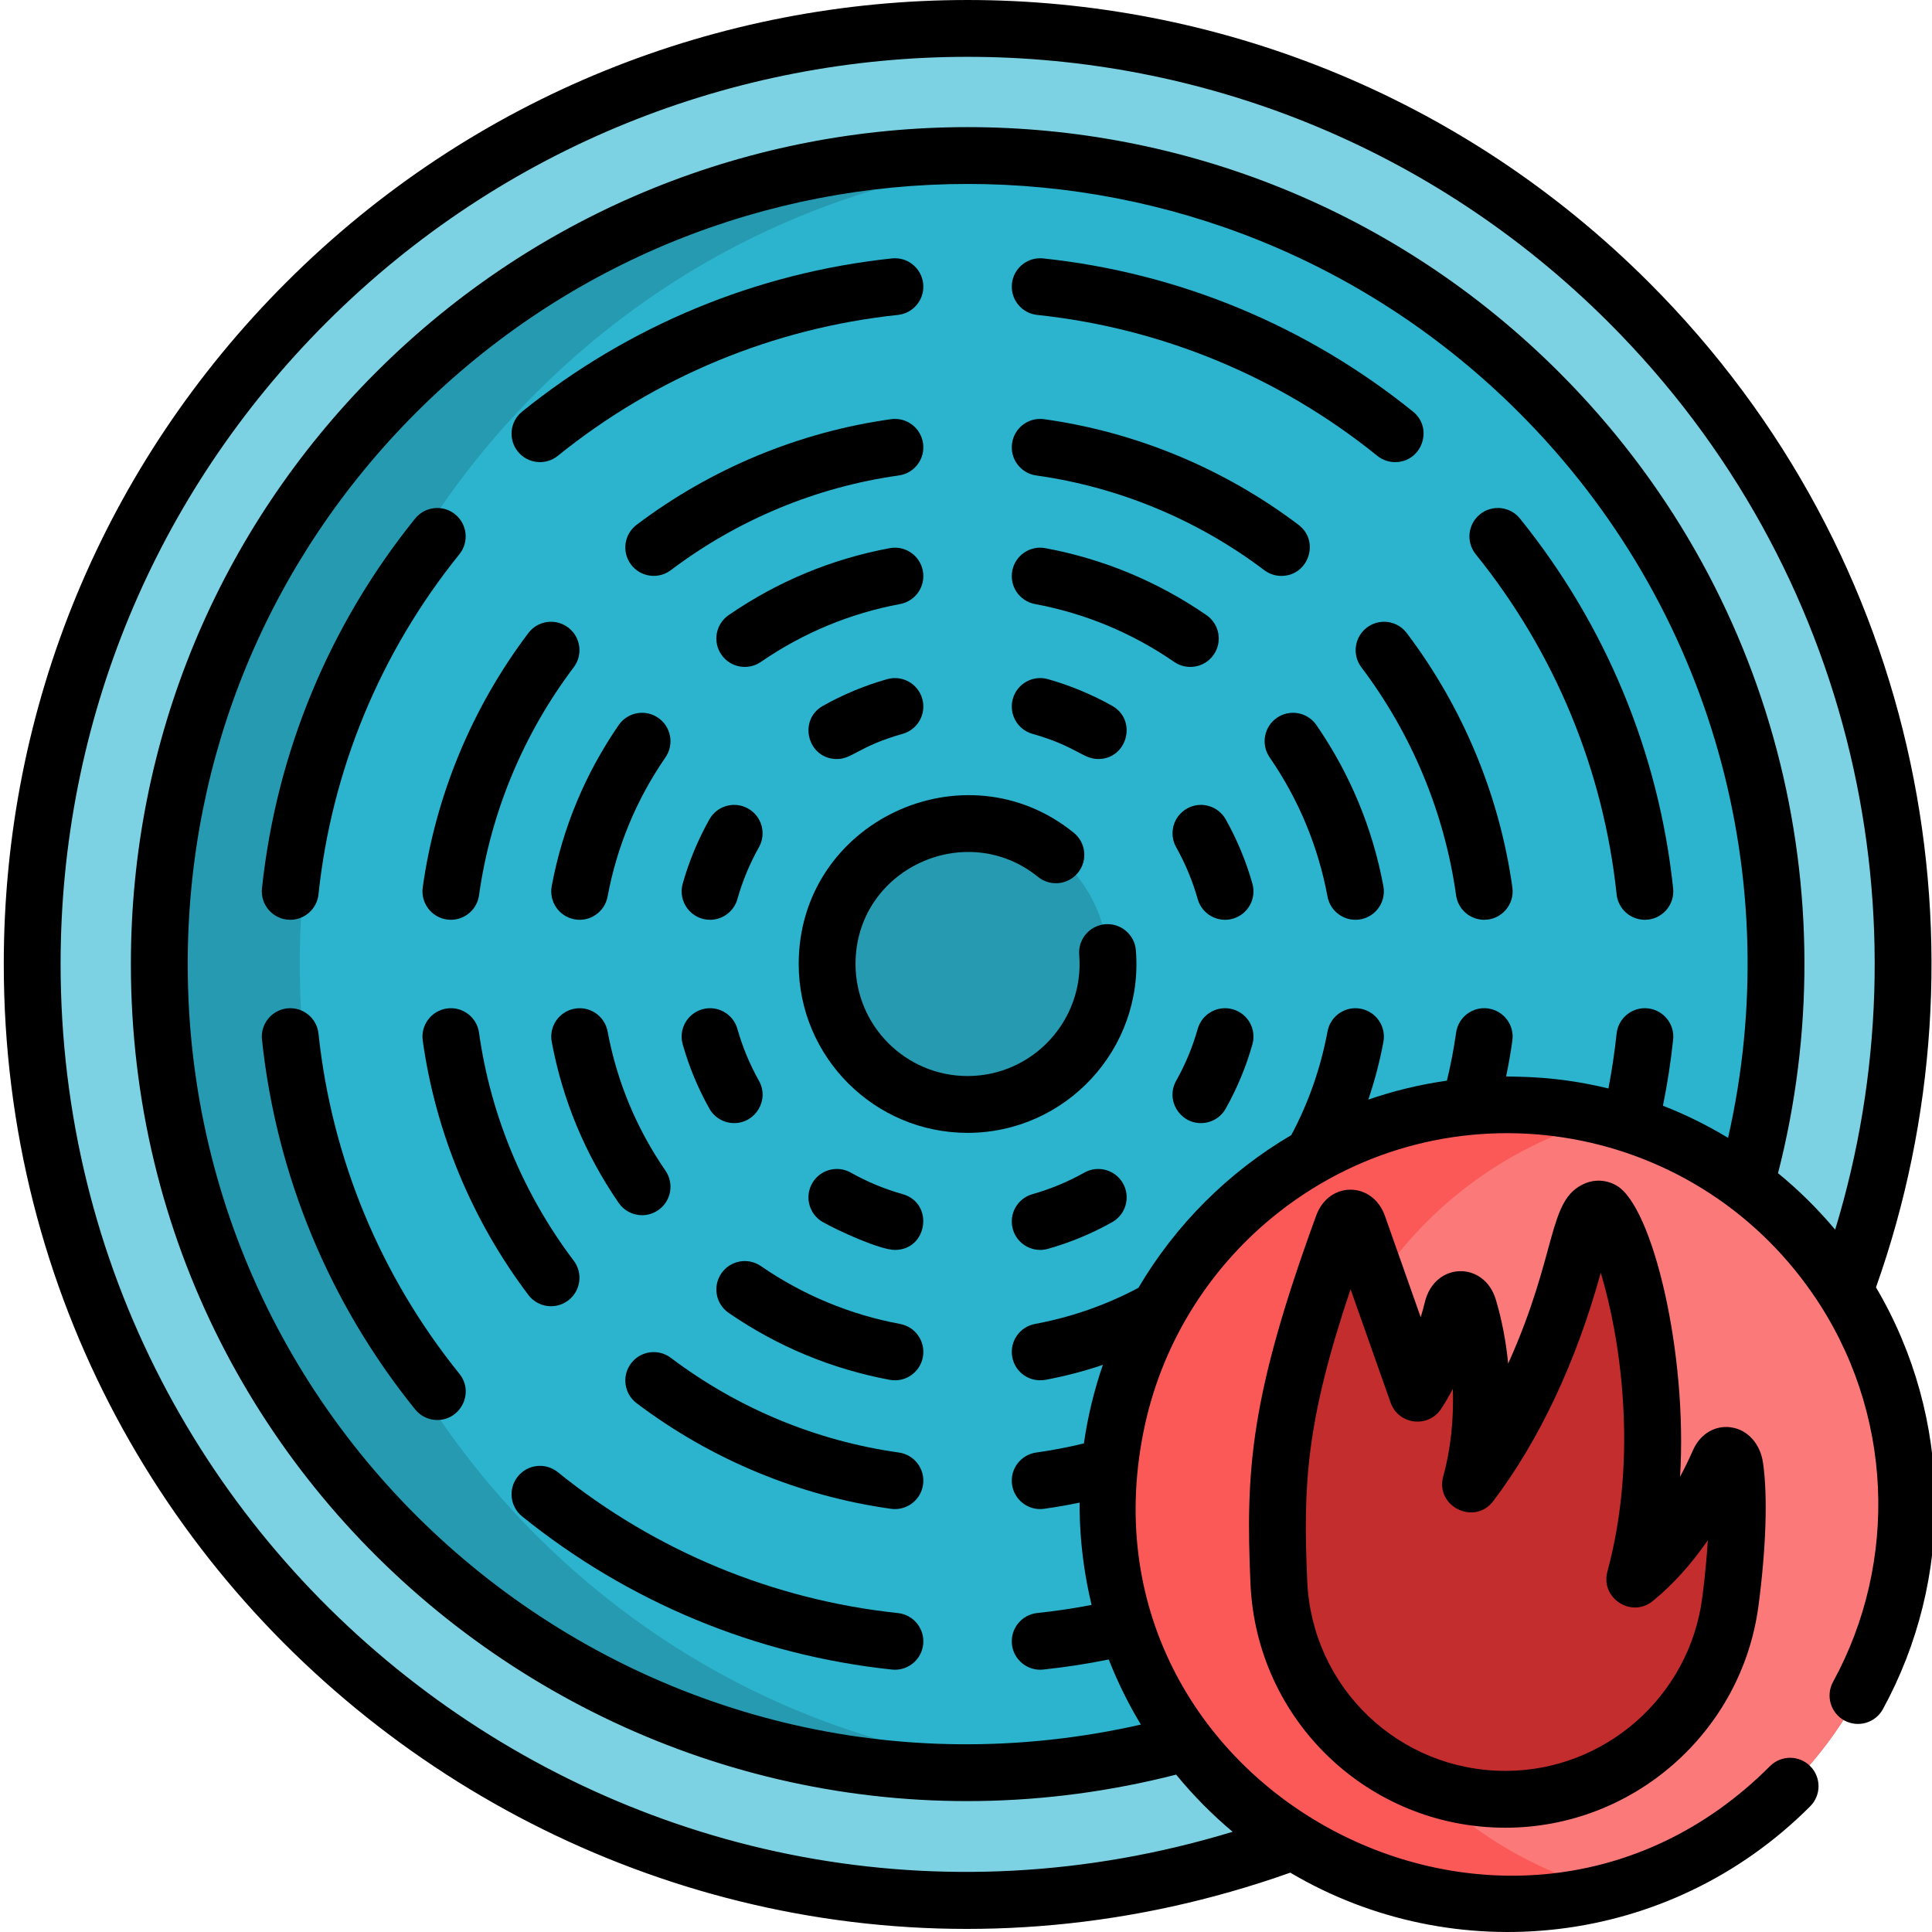 <svg height="511pt" viewBox="0 0 511 512" width="511pt" xmlns="http://www.w3.org/2000/svg"><path d="m255.914 503.348c-66.211 0-128.461-25.781-175.277-72.602-46.82-46.816-72.605-109.066-72.605-175.277s25.785-128.457 72.602-175.277c46.82-46.816 109.07-72.602 175.277-72.602 66.211 0 128.461 25.785 175.281 72.602 46.816 46.82 72.602 109.066 72.602 175.277s-25.785 128.461-72.602 175.277c-46.82 46.82-109.07 72.602-175.277 72.602zm0 0" fill="#7cd2e3"/><path d="m470.113 255.469c0 57.215-22.289 111.008-62.734 151.465-36.031 36.023-82.645 57.648-132.824 61.945h-.059c-6.145.531-12.348.793-18.582.793-57.215 0-111.008-22.289-151.465-62.738-40.449-40.457-62.738-94.25-62.738-151.465s22.289-111.004 62.738-151.465c40.457-40.449 94.25-62.734 151.465-62.734 6.234 0 12.438.258 18.582.793h.059c50.18 4.297 96.793 25.922 132.824 61.941 40.445 40.461 62.734 94.25 62.734 151.465zm0 0" fill="#269ab1"/><path d="m470.113 255.469c0 57.215-22.289 111.008-62.734 151.465-36.031 36.023-82.645 57.648-132.824 61.945h-.059c-50.188-4.297-96.801-25.922-132.82-61.945-40.461-40.457-62.746-94.25-62.746-151.465s22.285-111.004 62.746-151.465c36.02-36.02 82.633-57.645 132.82-61.941h.059c50.18 4.297 96.793 25.922 132.824 61.941 40.445 40.461 62.734 94.25 62.734 151.465zm0 0" fill="#2cb3cd"/><path d="m504.801 398.621c0 49.215-33.594 90.574-79.09 102.422-8.547 2.23-17.512 3.414-26.746 3.414-58.449 0-105.836-47.387-105.836-105.836 0-58.449 47.387-105.836 105.836-105.836 9.234 0 18.199 1.184 26.746 3.414 45.496 11.848 79.09 53.207 79.09 102.422zm0 0" fill="#fb5858"/><path d="m504.801 398.621c0 49.215-33.594 90.574-79.09 102.422-45.512-11.848-79.102-53.207-79.102-102.422s33.59-90.574 79.102-102.422c45.496 11.848 79.09 53.207 79.09 102.422zm0 0" fill="#fc7979"/><path d="m455.07 387.312c-5.82 13.199-13.543 23.996-22.328 31.137 12.836-47.41-3.805-94.996-8.617-97.75-2.816-1.629-5.016 4.141-6.156 8.777-6.137 24.934-16.141 47.129-28.734 63.781 4.055-14.598 3.75-32.332-.539-46.699-.898-3-3.504-2.832-4.27.27-2.086 8.484-5.273 16.191-9.297 22.391-5.23-14.82-10.465-29.645-15.699-44.465-.91-2.574-3.113-2.598-4.047-.047-17.086 46.777-18.285 65.266-16.965 94.742 1.434 32.105 27.906 57.383 60.043 57.383 30.18 0 55.66-22.383 59.598-52.305 1.848-14.043 2.402-27.516 1.215-35.758-.477-3.305-3-4.184-4.203-1.457zm0 0" fill="#c42d2d"/><path d="m293.129 255.469c0 20.555-16.66 37.219-37.215 37.219-20.555 0-37.219-16.664-37.219-37.219s16.664-37.219 37.219-37.219c20.555 0 37.215 16.664 37.215 37.219zm0 0" fill="#269ab1"/><path d="m274.367 83.457c33.039 3.504 64.207 16.414 90.133 37.34 1.395 1.125 3.066 1.672 4.723 1.672 7.07 0 10.258-8.934 4.734-13.391-28.188-22.75-62.074-36.789-98.004-40.594-4.145-.441-7.844 2.559-8.281 6.695-.438 4.133 2.559 7.84 6.695 8.277zm0 0"/><path d="m83.902 273.922c-.438-4.133-4.137-7.133-8.281-6.695-4.133.441-7.133 4.148-6.695 8.285 3.809 35.926 17.844 69.816 40.598 98.004 1.484 1.844 3.664 2.801 5.863 2.801 6.219 0 9.871-7.277 5.852-12.258-20.926-25.93-33.836-57.098-37.336-90.137zm0 0"/><path d="m237.457 427.48c-33.039-3.5-64.203-16.414-90.133-37.34-3.238-2.613-7.977-2.105-10.586 1.133-2.613 3.234-2.109 7.977 1.129 10.586 28.188 22.75 62.078 36.789 98.004 40.594.27.031.539.043.805.043 3.801 0 7.066-2.871 7.477-6.734.438-4.137-2.559-7.844-6.695-8.281zm0 0"/><path d="m391.715 136.293c-3.234 2.613-3.742 7.352-1.129 10.59 20.926 25.926 33.836 57.094 37.336 90.133.41 3.867 3.676 6.738 7.477 6.738 4.5 0 7.969-3.891 7.5-8.324-3.809-35.93-17.844-69.82-40.598-98.008-2.605-3.234-7.348-3.742-10.586-1.129zm0 0"/><path d="m147.324 120.797c25.93-20.926 57.094-33.836 90.133-37.34 4.137-.438 7.133-4.145 6.695-8.277-.438-4.137-4.137-7.137-8.281-6.695-35.926 3.809-69.816 17.844-98.004 40.594-3.238 2.613-3.742 7.352-1.129 10.59 2.609 3.234 7.352 3.738 10.586 1.129zm0 0"/><path d="m76.426 243.754c3.801 0 7.066-2.871 7.477-6.738 3.5-33.039 16.41-64.207 37.336-90.133 2.613-3.238 2.105-7.977-1.129-10.59-3.238-2.613-7.977-2.105-10.59 1.129-22.75 28.191-36.785 62.078-40.594 98.008-.469 4.434 3.004 8.324 7.5 8.324zm0 0"/><path d="m343.617 139.082c-19.723-14.906-43.035-24.586-67.414-27.992-4.121-.578-7.926 2.297-8.5 6.414-.574 4.121 2.297 7.926 6.414 8.5 21.844 3.055 42.738 11.73 60.422 25.094 1.359 1.023 2.953 1.523 4.535 1.523 7.191-.004 10.305-9.188 4.543-13.539zm0 0"/><path d="m111.531 275.758c3.406 24.379 13.086 47.691 27.992 67.418 2.496 3.301 7.211 3.984 10.547 1.465 3.316-2.508 3.977-7.227 1.469-10.543-13.363-17.688-22.039-38.582-25.094-60.426-.574-4.117-4.375-6.992-8.5-6.414-4.117.578-6.988 4.383-6.414 8.5zm0 0"/><path d="m168.207 371.859c19.723 14.902 43.035 24.582 67.414 27.988.355.051.707.074 1.055.074 3.695 0 6.918-2.723 7.445-6.488.574-4.117-2.297-7.926-6.414-8.5-21.844-3.051-42.738-11.727-60.422-25.09-3.32-2.508-8.039-1.852-10.547 1.465-2.508 3.32-1.848 8.043 1.469 10.551zm0 0"/><path d="m372.301 167.766c-2.508-3.32-7.227-3.977-10.547-1.469-3.316 2.508-3.977 7.23-1.469 10.547 13.363 17.684 22.039 38.578 25.094 60.422.523 3.766 3.75 6.488 7.445 6.488 4.594 0 8.098-4.055 7.469-8.574-3.406-24.375-13.086-47.688-27.992-67.414zm0 0"/><path d="m244.121 117.504c-.574-4.121-4.387-6.996-8.5-6.414-24.375 3.406-47.688 13.086-67.414 27.988-3.316 2.508-3.973 7.23-1.469 10.547 2.496 3.301 7.215 3.988 10.547 1.469 17.684-13.363 38.578-22.039 60.422-25.094 4.121-.574 6.992-4.379 6.414-8.496zm0 0"/><path d="m150.07 166.297c-3.316-2.508-8.039-1.852-10.547 1.465-14.906 19.727-24.586 43.039-27.992 67.418-.574 4.117 2.297 7.922 6.414 8.5 4.141.578 7.93-2.316 8.5-6.418 3.055-21.84 11.73-42.734 25.094-60.422 2.508-3.316 1.848-8.035-1.469-10.543zm0 0"/><path d="m321.156 173.48c2.355-3.422 1.492-8.113-1.934-10.469-12.934-8.902-27.293-14.871-42.684-17.742-4.078-.766-8.02 1.93-8.781 6.02-.766 4.09 1.934 8.02 6.02 8.785 13.305 2.48 25.719 7.645 36.906 15.344 3.418 2.352 8.109 1.496 10.473-1.938zm0 0"/><path d="m173.926 320.711c3.426-2.355 4.289-7.043 1.934-10.469-7.699-11.188-12.859-23.605-15.344-36.906-.762-4.09-4.699-6.781-8.781-6.02-4.09.762-6.785 4.695-6.02 8.781 2.871 15.387 8.84 29.75 17.738 42.68 2.359 3.426 7.047 4.293 10.473 1.934zm0 0"/><path d="m238.047 350.867c-13.305-2.484-25.719-7.648-36.906-15.344-3.426-2.359-8.113-1.492-10.473 1.934-2.355 3.426-1.492 8.113 1.934 10.469 12.934 8.902 27.293 14.871 42.684 17.742 4.105.77 8.023-1.949 8.781-6.02.766-4.086-1.934-8.02-6.02-8.781zm0 0"/><path d="m348.371 192.16c-2.359-3.426-7.047-4.293-10.473-1.934-3.426 2.359-4.289 7.047-1.934 10.473 7.699 11.184 12.859 23.602 15.344 36.906.676 3.621 3.836 6.148 7.391 6.148 4.723 0 8.277-4.281 7.41-8.914-2.871-15.387-8.836-29.746-17.738-42.68zm0 0"/><path d="m244.066 151.289c-.762-4.09-4.703-6.785-8.781-6.02-15.391 2.871-29.75 8.84-42.684 17.742-3.426 2.355-4.289 7.047-1.934 10.469 2.359 3.426 7.047 4.293 10.473 1.934 11.188-7.695 23.602-12.859 36.906-15.344 4.086-.762 6.785-4.695 6.02-8.781zm0 0"/><path d="m163.453 192.16c-8.898 12.934-14.867 27.293-17.742 42.68-.762 4.09 1.934 8.023 6.023 8.785 4.102.77 8.023-1.953 8.781-6.02 2.484-13.305 7.645-25.723 15.344-36.906 2.355-3.426 1.492-8.113-1.934-10.473-3.426-2.359-8.113-1.492-10.473 1.934zm0 0"/><path d="m290.539 201.148c7.746 0 10.418-10.316 3.699-14.094-5.371-3.016-11.102-5.395-17.031-7.074-4-1.129-8.164 1.199-9.293 5.199-1.129 4.004 1.195 8.164 5.199 9.297 11.512 3.25 13.359 6.672 17.426 6.672zm0 0"/><path d="m326.199 267.469c-4-1.129-8.16 1.199-9.293 5.199-1.352 4.789-3.273 9.414-5.707 13.746-2.852 5.074.898 11.223 6.555 11.223 2.633 0 5.191-1.383 6.574-3.844 3.016-5.371 5.395-11.102 7.07-17.027 1.133-4.004-1.195-8.164-5.199-9.297zm0 0"/><path d="m200.625 286.414c-2.434-4.332-4.355-8.957-5.707-13.746-1.133-4-5.289-6.324-9.293-5.199-4.004 1.133-6.332 5.293-5.199 9.293 1.676 5.93 4.055 11.66 7.07 17.031 1.383 2.457 3.938 3.84 6.57 3.84 5.66.004 9.41-6.145 6.559-11.219zm0 0"/><path d="m286.859 310.754c-4.332 2.438-8.957 4.355-13.746 5.711-4 1.129-6.328 5.289-5.199 9.293 1.125 3.98 5.27 6.332 9.293 5.199 5.93-1.676 11.66-4.055 17.031-7.074 3.621-2.035 4.91-6.629 2.875-10.254-2.039-3.625-6.633-4.91-10.254-2.875zm0 0"/><path d="m236.668 331.242c8.707 0 10.414-12.414 2.043-14.777-4.789-1.355-9.41-3.273-13.742-5.711-3.629-2.035-8.219-.75-10.254 2.875-2.039 3.625-.75 8.219 2.875 10.254 4.254 2.391 15.164 7.359 19.078 7.359zm0 0"/><path d="m324.328 217.145c-2.039-3.625-6.633-4.914-10.254-2.875-3.625 2.039-4.914 6.629-2.875 10.254 2.434 4.336 4.355 8.961 5.707 13.746 1.125 3.984 5.273 6.336 9.293 5.199 4.004-1.129 6.332-5.293 5.199-9.293-1.676-5.93-4.055-11.66-7.07-17.031zm0 0"/><path d="m234.617 179.984c-5.93 1.676-11.66 4.055-17.027 7.07-6.711 3.773-4.066 14.098 3.695 14.098 4.098 0 5.746-3.375 17.426-6.676 4.004-1.133 6.332-5.293 5.199-9.293-1.129-4.004-5.289-6.332-9.293-5.199zm0 0"/><path d="m187.676 243.754c3.285 0 6.305-2.168 7.242-5.484 1.352-4.785 3.273-9.41 5.707-13.746 2.039-3.625.75-8.215-2.875-10.254-3.621-2.035-8.215-.75-10.25 2.875-3.02 5.371-5.398 11.102-7.074 17.031-1.355 4.801 2.258 9.578 7.25 9.578zm0 0"/><path d="m292.406 244.934c-4.145.332-7.234 3.961-6.902 8.105 1.402 17.402-12.367 32.121-29.594 32.121-16.371 0-29.688-13.32-29.688-29.691 0-25.105 29.203-38.602 48.363-23.082 3.23 2.617 7.973 2.121 10.59-1.109 2.617-3.234 2.117-7.973-1.113-10.59-28.91-23.426-72.898-3.008-72.898 34.781 0 24.676 20.074 44.75 44.75 44.75 25.961 0 46.715-22.195 44.602-48.387-.336-4.145-3.973-7.234-8.109-6.898zm0 0"/><path d="m427.895 314.184c-2.605-1.512-5.664-1.707-8.395-.547-10.008 4.262-6.988 18.133-20.32 47.734-.57-5.844-1.664-11.578-3.27-16.965-3.066-10.254-16.172-10.035-18.797.625-.34 1.375-.707 2.727-1.109 4.051l-9.477-26.836c-3.258-9.234-14.863-9.305-18.215-.125-17.492 47.895-18.77 67.395-17.418 97.664 1.617 36.211 31.297 64.578 67.566 64.578 33.82 0 62.648-25.305 67.062-58.855 2.02-15.332 2.457-29.117 1.203-37.816-.742-5.125-4.098-8.832-8.551-9.441-4.207-.582-8.125 1.789-9.996 6.023-1.082 2.461-2.234 4.824-3.449 7.082 2.055-32.695-7.266-71.699-16.836-77.172zm24.195 93.992c-.285 4.773-.785 9.977-1.496 15.367-3.43 26.086-25.844 45.758-52.133 45.758-28.195 0-51.266-22.047-52.523-50.191-1.145-25.621-.352-42.211 11.473-77.461l10.621 30.074c2.078 5.883 10.023 6.82 13.418 1.59 1.078-1.66 2.102-3.418 3.07-5.266.277 8.008-.566 16.082-2.539 23.195-2.215 7.973 8.273 13.148 13.258 6.555 12.227-16.164 22.012-36.984 28.477-60.516 5.023 16.566 10.125 48.297 1.762 79.199-1.902 7.031 6.355 12.414 12.02 7.809 5.277-4.289 10.191-9.73 14.594-16.113zm0 0"/><path d="m496.656 341.164c31.559-88.883 12.742-193.406-60.145-266.293-99.828-99.828-261.375-99.824-361.199 0-48.238 48.238-74.812 112.379-74.812 180.598 0 175.707 174.18 299.934 340.938 240.805 43.445 25.691 100.34 19.961 137.793-17.598 2.941-2.941 2.93-7.711-.012-10.641-2.949-2.941-7.711-2.934-10.652.008-68.789 68.938-186.785 5.656-165.609-90.613 4.988-22.555 17.754-42.371 35.602-56.312 44.598-34.836 109.191-24.859 141.363 21.805 21.488 31.133 22.715 71.066 5.352 102.793-1.988 3.656-.652 8.223 2.992 10.223 3.652 1.996 8.23.652 10.219-2.992 18.809-34.391 18.691-77.012-1.828-111.781zm-39.203-39.625c-5.473-3.301-11.234-6.164-17.258-8.512 1.176-5.773 2.078-11.617 2.703-17.52.441-4.137-2.562-7.84-6.699-8.281-4.137-.434-7.84 2.559-8.281 6.695-.523 4.891-1.246 9.738-2.168 14.535-14.105-3.441-24.266-3.031-27.117-3.199.664-3.145 1.215-6.316 1.656-9.5.582-4.113-2.289-7.922-6.414-8.504-4.117-.57-7.922 2.301-8.492 6.418-.605 4.285-1.418 8.531-2.441 12.719-7.188 1.016-14.145 2.711-20.832 5.02 1.695-4.98 3.031-10.078 4.008-15.309.762-4.086-1.941-8.023-6.027-8.785-4.086-.766-8.02 1.926-8.781 6.023-1.809 9.676-5.02 18.875-9.609 27.477-16.707 9.809-30.672 23.773-40.508 40.469-8.586 4.57-17.762 7.781-27.41 9.578-4.094.762-6.785 4.699-6.023 8.785.715 3.84 4.355 6.777 8.785 6.023 5.199-.973 10.281-2.289 15.23-3.977-2.309 6.688-4.004 13.656-5.031 20.832-4.156 1.004-8.371 1.816-12.629 2.41-4.117.57-6.988 4.379-6.414 8.492.578 4.086 4.348 7.008 8.504 6.418 3.152-.445 6.285-.984 9.395-1.637.051.863-.355 12.508 3.184 27.113-4.758.926-9.566 1.637-14.418 2.148-4.133.445-7.125 4.148-6.695 8.285.449 4.203 4.254 7.145 8.285 6.695 5.852-.621 11.645-1.504 17.375-2.672 2.359 6.016 5.211 11.789 8.516 17.258-130.098 29.457-252.602-69.531-252.602-201.57 0-55.207 21.504-107.102 60.535-146.133 80.785-80.785 211.496-80.773 292.27 0 51.605 51.605 70.84 124.27 55.406 192.203zm28.383 24.336c-4.559-5.449-9.637-10.469-15.141-14.969 18.918-73.766-.531-154.758-57.996-212.223-86.664-86.664-226.918-86.652-313.57 0-41.875 41.875-64.945 97.562-64.945 156.785 0 145.227 137 250.594 277.008 214.824 4.508 5.512 9.516 10.582 14.969 15.148-155.723 47.387-310.602-69.684-310.602-229.973 0-64.203 25.008-124.559 70.398-169.957 93.961-93.941 245.969-93.926 339.914 0 65.438 65.453 84.922 158.516 59.965 240.363zm0 0"/></svg>